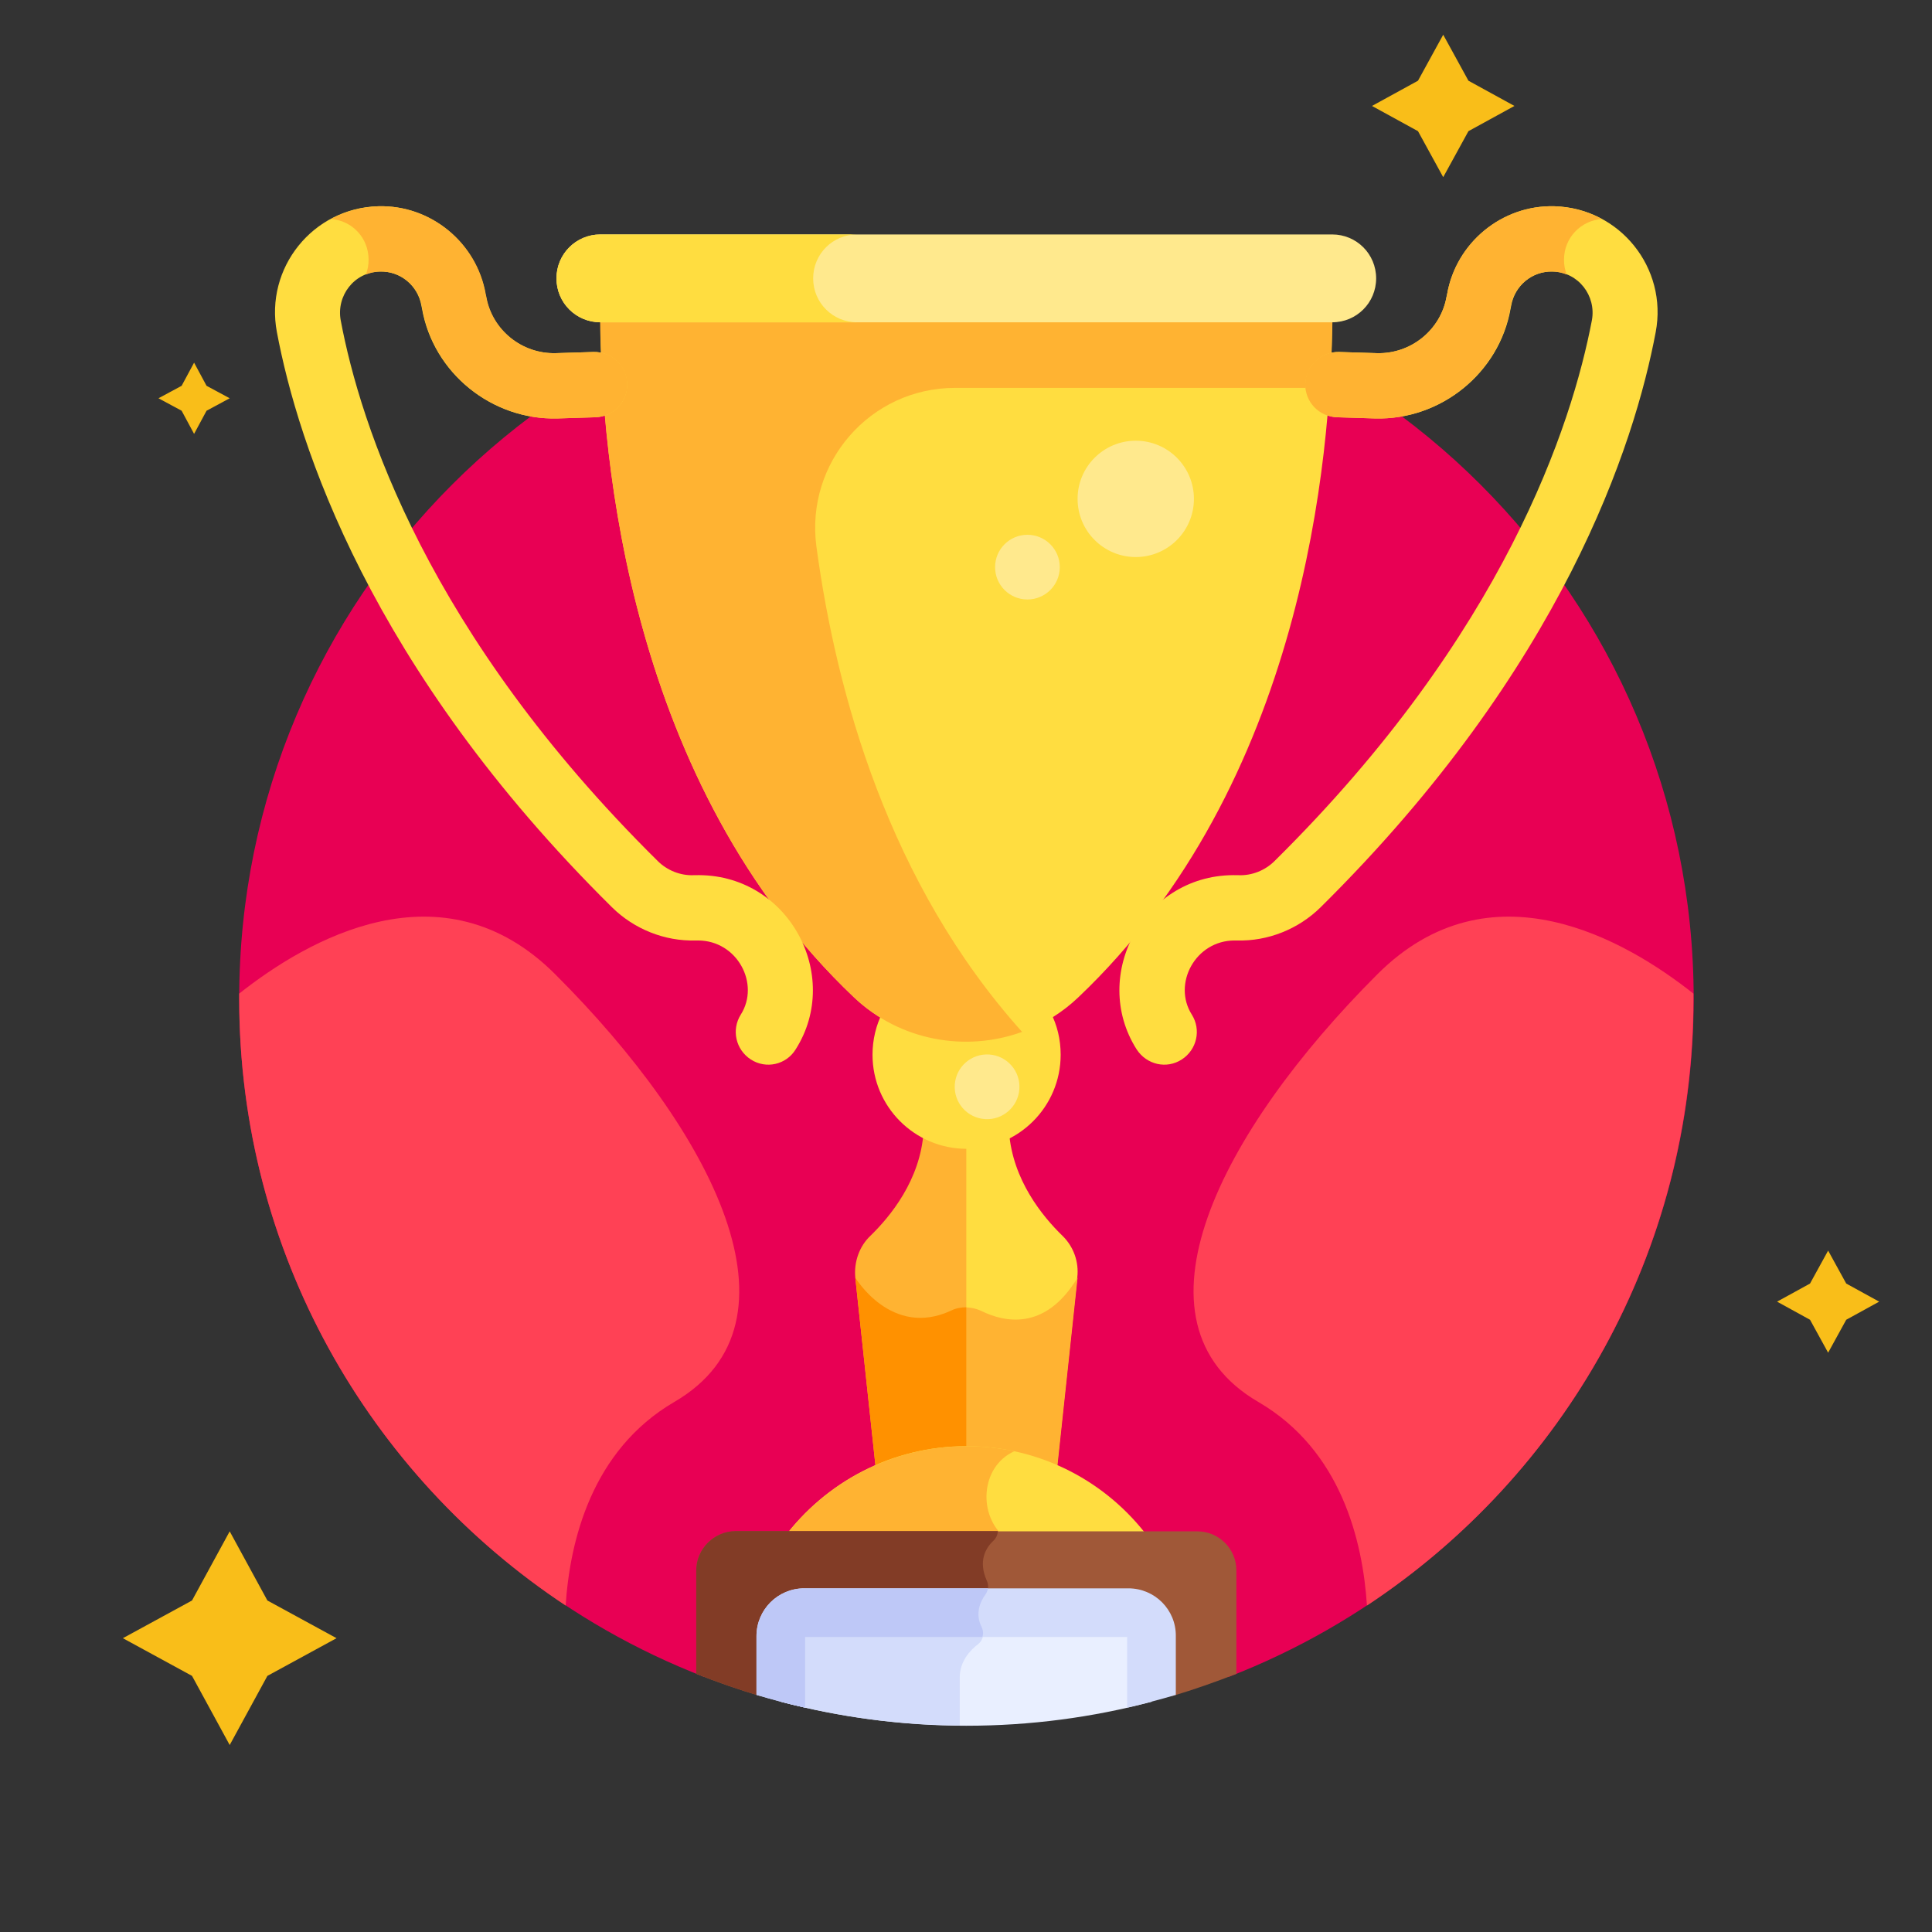<?xml version="1.0" encoding="utf-8"?>
<!-- Generator: Adobe Illustrator 24.1.1, SVG Export Plug-In . SVG Version: 6.00 Build 0)  -->
<svg version="1.1" id="Layer_1" xmlns="http://www.w3.org/2000/svg" xmlns:xlink="http://www.w3.org/1999/xlink" x="0px" y="0px"
	 viewBox="0 0 651 651" style="enable-background:new 0 0 651 651;" xml:space="preserve">
<rect x="0" y="0" width="651" height="651" fill="#333333" stroke="none"/>
<style type="text/css">
	.st0{fill:#E80054;}
	.st1{fill:#FFDD40;}
	.st2{fill:#FFB332;}
	.st3{fill:#FF9100;}
	.st4{fill:#FFE98D;}
	.st5{fill:#A05838;}
	.st6{fill:#823C26;}
	.st7{fill:#E9EFFF;}
	.st8{fill:#D3DCFB;}
	.st9{fill:#BEC8F7;}
	.st10{fill:#FF4155;}
	.st11{fill:#F9BE19;}
</style>
<g>
	<path class="st0" d="M325.6,91.5c-135.3,0-245,109.7-245,245c0,104.1,65,193.1,156.6,228.5h176.9
		c91.6-35.5,156.6-124.4,156.6-228.5C570.6,201.2,460.9,91.5,325.6,91.5L325.6,91.5z"/>
	<path class="st1" d="M358,416.4c-6.7-6.5-16.8-18.8-18-35c-4.3,2.2-9.2,3.5-14.4,3.5c-0.7,0-1.5,0-2.2-0.1v104.7
		c0.7,0,1.5-0.1,2.2-0.1c10.8,0,21.1,2.3,30.4,6.3l7-65.3C363.6,425.3,361.8,420.1,358,416.4z"/>
	<path class="st2" d="M356.1,495.8l7-65.3c0,0,0,0,0,0c0,0,0,0,0,0c-11,18.3-24.9,14.9-32.3,11.3c-2.3-1.1-4.8-1.5-7.3-1.1v48.9
		c0.7,0,1.5-0.1,2.2-0.1C336.5,489.5,346.7,491.7,356.1,495.8L356.1,495.8z"/>
	<path class="st2" d="M311.2,381.4c-1.1,16.2-11.2,28.5-17.9,35c-3.8,3.6-5.6,8.9-5.1,14.1l7,65.3c9.3-4.1,19.6-6.3,30.4-6.3
		l0-104.6C320.4,384.9,315.5,383.7,311.2,381.4L311.2,381.4z"/>
	<path class="st3" d="M325.6,489.5l0-49c-1.7,0-3.5,0.3-5.1,1.1c-20.1,9.4-32.3-11.1-32.3-11.1l7,65.3
		C304.5,491.7,314.8,489.5,325.6,489.5L325.6,489.5z"/>
	<path class="st1" d="M297.4,341.1c-2.2,4.3-3.4,9.2-3.4,14.3c0,17.5,14.2,31.7,31.7,31.7s31.7-14.2,31.7-31.7
		c0-5.2-1.2-10-3.4-14.3C336.6,351.4,314.7,351.4,297.4,341.1z"/>
	<g>
		<path class="st1" d="M387.1,518.2c-14-18.8-36.3-30.9-61.5-30.9s-47.5,12.2-61.5,30.9H387.1z"/>
	</g>
	<path class="st2" d="M341.8,489c-5.2-1.1-10.6-1.7-16.1-1.7c-25.2,0-47.5,12.2-61.5,30.9h74.6C329.5,510.9,330.2,494.2,341.8,489
		L341.8,489z"/>
	<path class="st1" d="M202.3,106.4C202.3,106.4,202.3,106.4,202.3,106.4c0.2,48.1,9.8,157.9,85.5,229.7c21,19.9,54.6,19.9,75.5,0
		c75.7-71.8,85.3-181.6,85.6-229.7H202.3L202.3,106.4z"/>
	<path class="st2" d="M275.1,184.2c-3.8-28.3,18.1-53.5,46.7-53.5l126.3,0c0.6-9.2,0.8-17.4,0.9-24.3H202.3c0,0,0,0-0.1,0
		c0.3,48.1,9.9,157.9,85.6,229.7c15.4,14.6,37.6,18.5,56.6,11.6C299.5,297.7,281.8,233.7,275.1,184.2L275.1,184.2z"/>
	<g>
		<path class="st4" d="M448.9,108.6H202.3c-8.2,0-14.8-6.6-14.8-14.8S194.1,79,202.3,79h246.6c8.2,0,14.8,6.6,14.8,14.8
			C463.7,102,457.1,108.6,448.9,108.6z"/>
	</g>
	<path class="st1" d="M274,93.8c0-8.2,6.6-14.8,14.8-14.8h-86.5c-8.2,0-14.8,6.6-14.8,14.8s6.6,14.8,14.8,14.8h86.5
		C280.6,108.6,274,102,274,93.8z"/>
	<g>
		<path class="st1" d="M253,357c-5.1-3.3-6.6-10-3.4-15.1c6.6-10.4-1.2-25-14.4-25c-0.2,0-0.3,0-0.5,0l-0.3,0
			c-10.4,0.3-20.7-3.8-28.2-11.2c-81.7-80.8-105.8-156.1-112.9-193.8c-4.1-21.6,12.1-41.8,34.1-42.4c17.7-0.5,33.2,12.3,36.2,29.7
			l0.2,0.9c2,11.1,12,19.2,23.4,18.9l12.8-0.4c6-0.1,11.1,4.6,11.3,10.7c0.2,6.1-4.6,11.1-10.7,11.3l-12.8,0.4
			c-22.1,0.6-41.8-15.3-45.6-37l-0.2-1c-1.2-6.8-7.1-11.7-14-11.5c-8.7,0.2-14.7,8.2-13.2,16.4c6.6,35.2,29.3,105.6,106.8,182.2
			c3.2,3.2,7.7,5,12.2,4.8l0.3,0c31.4-0.9,49.9,33.7,34,58.7C264.9,358.8,258.1,360.3,253,357z"/>
	</g>
	<path class="st5" d="M403.5,516H247.8c-7.2,0-13.2,5.9-13.2,13.2V564c7,2.8,14.2,5.3,21.6,7.5H395c7.3-2.2,14.5-4.7,21.6-7.5v-34.9
		C416.6,521.9,410.7,516,403.5,516z"/>
	<path class="st6" d="M234.6,529.2V564c7,2.8,14.2,5.3,21.6,7.5h67.3V565c0-5.2,3.3-8.9,6.1-11.1c1.7-1.3,2.2-3.8,1.2-5.7
		c-2.4-4.6-0.4-8.8,1.3-11.1c1-1.3,1.1-3,0.4-4.5c-2.9-6.5-0.5-10.9,2.3-13.5c0.9-0.9,1.4-2,1.4-3.2h-88.4
		C240.6,516,234.6,521.9,234.6,529.2L234.6,529.2z"/>
	<path class="st7" d="M380.2,543.4H271c-4.4,0-7.9,3.5-7.9,7.9v22.1c19.9,5.2,40.9,8.1,62.5,8.1c21.6,0,42.5-2.8,62.5-8.1v-22.1
		C388.1,547,384.6,543.4,380.2,543.4z"/>
	<path class="st8" d="M329.6,554c1.7-1.3,2.2-3.8,1.2-5.7c-0.9-1.7-1.2-3.4-1.1-4.9H271c-4.4,0-7.9,3.5-7.9,7.9v22.1
		c19.3,5.1,39.5,7.9,60.3,8V565C323.5,559.8,326.8,556.1,329.6,554L329.6,554z"/>
	<path class="st8" d="M380.2,535.2H271c-8.9,0-16.1,7.2-16.1,16.1v19.8c5.4,1.6,10.9,3.1,16.4,4.3v-23.8h108.5v23.8
		c5.6-1.3,11-2.7,16.4-4.3v-19.8C396.3,542.4,389.1,535.2,380.2,535.2L380.2,535.2z"/>
	<path class="st9" d="M330.8,548.3c-2.4-4.6-0.4-8.8,1.3-11.1c0.4-0.6,0.7-1.3,0.8-2H271c-8.9,0-16.1,7.2-16.1,16.1v19.8
		c5.4,1.6,10.9,3.1,16.4,4.3v-23.8h59.7C331.4,550.6,331.3,549.4,330.8,548.3z"/>
	<g>
		
			<ellipse transform="matrix(7.088910e-02 -0.998 0.998 7.088910e-02 -56.629 671.966)" class="st4" cx="332.4" cy="366.4" rx="10.9" ry="10.9"/>
		<circle class="st4" cx="346.2" cy="191.1" r="10.9"/>
		<circle class="st4" cx="382.7" cy="168.1" r="19.6"/>
	</g>
	<g>
		<path class="st2" d="M124.2,87.5c0,1.8-0.3,3.4-0.9,5c1.5-0.6,3.1-1,4.8-1c6.9-0.2,12.8,4.8,14,11.5l0.2,1
			c3.8,21.7,23.5,37.6,45.6,37l12.8-0.4c6.1-0.2,10.8-5.2,10.7-11.3c-0.2-6.1-5.2-10.8-11.3-10.7l-12.8,0.4
			c-11.4,0.3-21.4-7.8-23.4-18.9l-0.2-0.9c-3-17.4-18.5-30.2-36.2-29.7c-5.8,0.2-11.2,1.7-16,4.3C118.7,74.3,124.2,80.2,124.2,87.5z
			"/>
	</g>
	<g>
		<path class="st1" d="M398.2,357c5.1-3.3,6.6-10,3.4-15.1c-6.6-10.4,1.2-25,14.4-25c0.2,0,0.3,0,0.5,0l0.3,0
			c10.4,0.3,20.7-3.8,28.2-11.2c81.7-80.8,105.8-156.1,112.9-193.8c4.1-21.6-12.1-41.8-34.1-42.4c-17.7-0.5-33.2,12.3-36.2,29.7
			l-0.2,0.9c-2,11.1-12,19.2-23.4,18.9l-12.8-0.4c-6-0.1-11.1,4.6-11.3,10.7c-0.2,6.1,4.6,11.1,10.7,11.3l12.8,0.4
			c22.1,0.6,41.8-15.3,45.6-37l0.2-1c1.2-6.8,7.1-11.7,14-11.5c8.7,0.2,14.7,8.2,13.2,16.4C529.7,143,507,213.5,429.5,290.1
			c-3.2,3.2-7.7,5-12.2,4.8l-0.3,0c-31.4-0.9-49.9,33.7-34,58.7C386.4,358.8,393.1,360.3,398.2,357L398.2,357z"/>
	</g>
	<g>
		<path class="st2" d="M527,87.5c0,1.8,0.3,3.4,0.9,5c-1.5-0.6-3.1-1-4.8-1c-6.9-0.2-12.8,4.8-14,11.5l-0.2,1
			c-3.8,21.7-23.5,37.6-45.6,37l-12.8-0.4c-6.1-0.2-10.8-5.2-10.7-11.3c0.2-6.1,5.2-10.8,11.3-10.7L464,119
			c11.4,0.3,21.4-7.8,23.4-18.9l0.2-0.9c3-17.4,18.5-30.2,36.2-29.7c5.8,0.2,11.2,1.7,16,4.3C532.6,74.3,527,80.2,527,87.5L527,87.5
			z"/>
	</g>
	<path class="st10" d="M570.6,334.8c-22.7-18-68.4-44.6-106.5-6.5c-53,53-86.1,117.3-40.1,144.1c28,16.3,35.2,47,36.6,68.6
		c66.3-43.8,110-119,110-204.5C570.6,335.9,570.6,335.3,570.6,334.8z"/>
	<path class="st10" d="M187.1,328.3c-38.1-38.1-83.8-11.5-106.5,6.5c0,0.6,0,1.1,0,1.7c0,85.4,43.7,160.6,110,204.5
		c1.4-21.6,8.7-52.3,36.6-68.6C273.3,445.6,240.2,381.3,187.1,328.3z"/>
</g>
<g>
	<path class="st11" d="M77.4,516l12.7,23.3l23.3,12.7l-23.3,12.7l-12.7,23.3l-12.7-23.3L41.4,552l23.3-12.7L77.4,516z"/>
	<path class="st11" d="M486.3,11.7l8.5,15.5l15.5,8.5l-15.5,8.5l-8.5,15.5l-8.5-15.5l-15.5-8.5l15.5-8.5L486.3,11.7z"/>
	<path class="st11" d="M65.4,122.2l4.2,7.8l7.8,4.2l-7.8,4.2l-4.2,7.8l-4.2-7.8l-7.8-4.2l7.8-4.2L65.4,122.2z"/>
	<path class="st11" d="M616,421.4l6.1,11.1l11.1,6.1l-11.1,6.1l-6.1,11.1l-6.1-11.1l-11.1-6.1l11.1-6.1L616,421.4z"/>
</g>
</svg>
